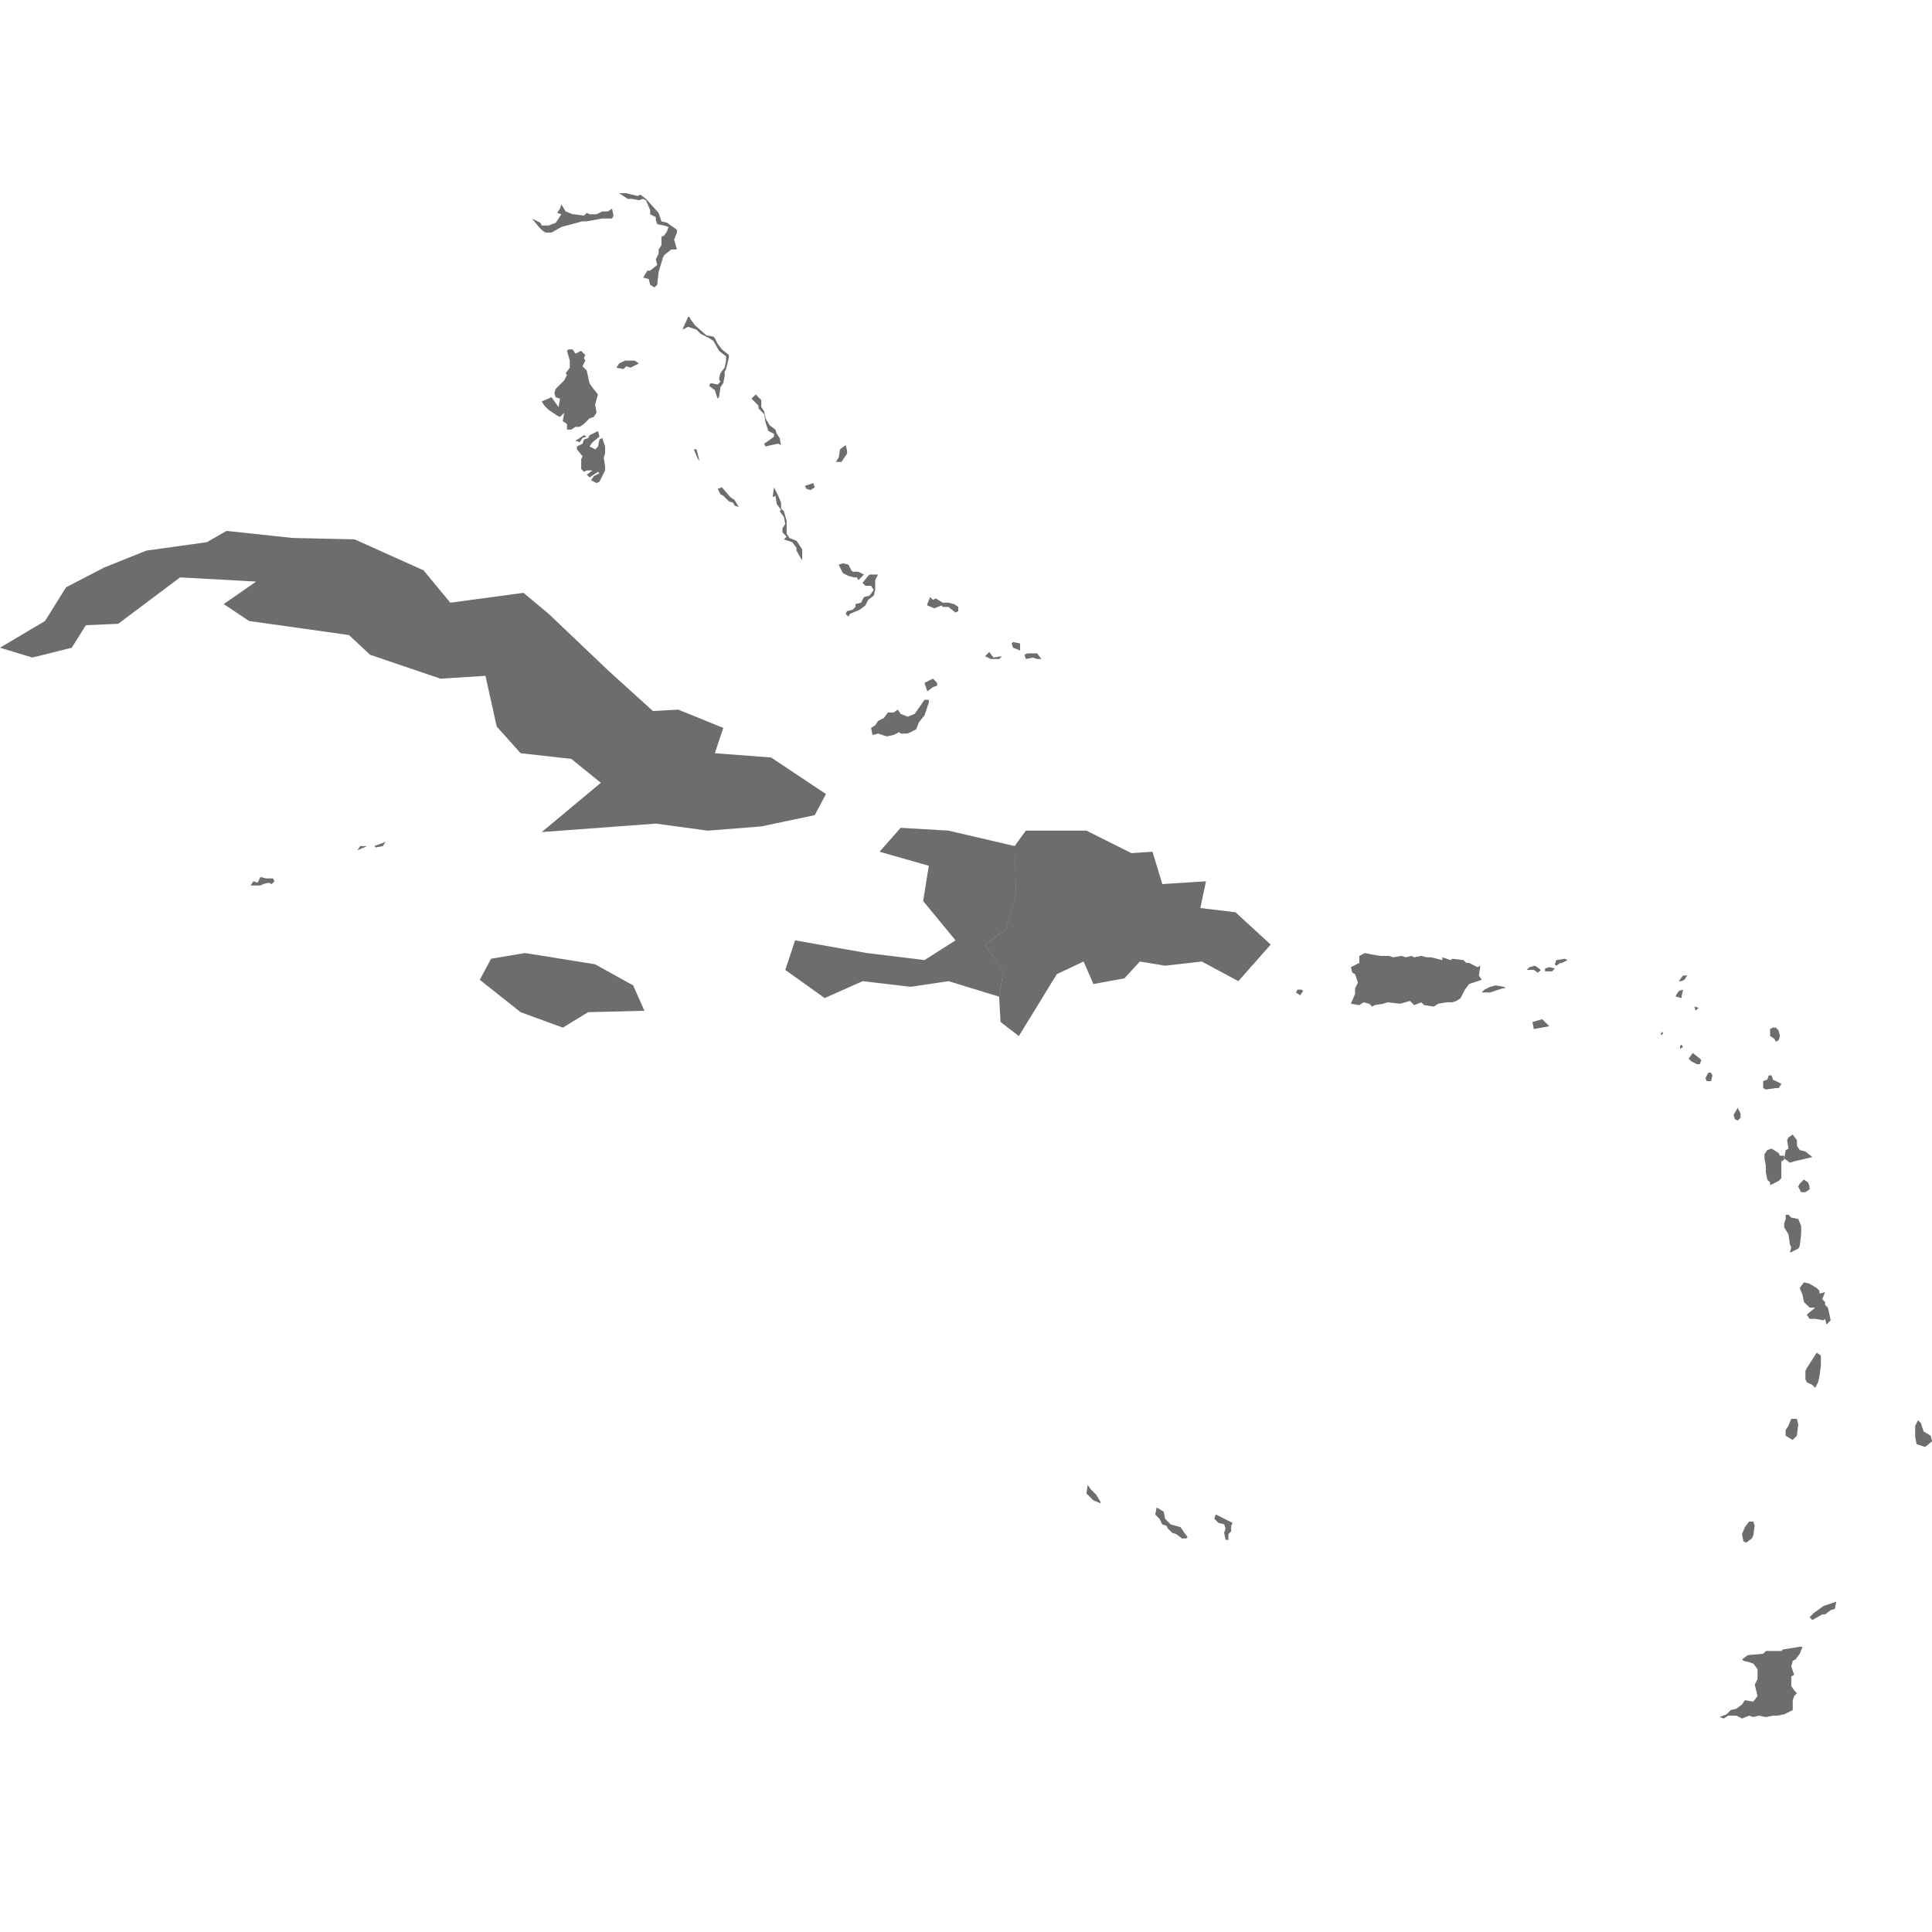 <svg width="40" height="40" viewBox="0 0 40 40" fill="none" xmlns="http://www.w3.org/2000/svg">
<path d="M8.769 11.808L9.323 12.478L10.838 12.274L11.362 12.711L12.586 13.876L13.518 14.721L14.042 14.692L14.975 15.071L14.8 15.595L15.965 15.683L17.101 16.44L16.868 16.877L15.761 17.11L14.654 17.198L13.576 17.052L11.216 17.227L12.44 16.207L11.828 15.712L10.779 15.595L10.284 15.042L10.051 13.993L9.119 14.051L7.662 13.556L7.225 13.148L5.157 12.857L4.632 12.507L5.302 12.041L3.729 11.954L2.447 12.915L1.777 12.944L1.486 13.41L0.67 13.614L0 13.41L0.932 12.857L1.369 12.158L2.156 11.75L3.03 11.4L4.283 11.225L4.69 10.992L6.06 11.138L7.342 11.167L8.769 11.808Z" fill="#0C0C0D" fill-opacity="0.6"/>
<path d="M20.686 20.635L20.773 20.111L20.395 19.557L20.831 19.237L21.035 18.508L21.006 17.518L21.239 17.197H22.492L23.424 17.663L23.861 17.634L24.065 18.304L24.968 18.246L24.852 18.8L25.58 18.887L26.308 19.557L25.639 20.314L24.881 19.907L24.123 19.994L23.599 19.907L23.279 20.256L22.638 20.373L22.434 19.907L21.88 20.169L21.094 21.451L20.715 21.159L20.686 20.635Z" fill="#0C0C0D" fill-opacity="0.6"/>
<path d="M21.007 17.517L21.036 18.508L20.832 19.236L20.395 19.557L20.773 20.11L20.686 20.635L19.637 20.314L18.851 20.431L17.86 20.314L17.074 20.664L16.258 20.081L16.462 19.469L17.948 19.732L19.142 19.877L19.783 19.469L19.113 18.654L19.23 17.925L18.21 17.634L18.647 17.139L19.637 17.197L21.007 17.517Z" fill="#0C0C0D" fill-opacity="0.6"/>
<path d="M12.177 20.956L11.652 21.276L10.778 20.956L9.934 20.286L10.167 19.849L10.866 19.732L11.245 19.791L12.322 19.965L13.109 20.402L13.342 20.927L12.177 20.956Z" fill="#0C0C0D" fill-opacity="0.6"/>
<path d="M22.784 31.123L22.638 31.064L22.492 30.919L22.521 30.744L22.58 30.831L22.696 30.948L22.784 31.094V31.123Z" fill="#0C0C0D" fill-opacity="0.6"/>
<path d="M34.816 20.314H34.758L34.845 20.197H34.933L34.874 20.285L34.816 20.314Z" fill="#0C0C0D" fill-opacity="0.6"/>
<path d="M36.708 22.353L36.883 22.44L36.824 22.528H36.766L36.562 22.557L36.504 22.528V22.382L36.591 22.353L36.62 22.266H36.679L36.708 22.353Z" fill="#0C0C0D" fill-opacity="0.6"/>
<path d="M36.707 21.275H36.765L36.823 21.334L36.852 21.45L36.823 21.538L36.765 21.567L36.736 21.508L36.648 21.45V21.305L36.707 21.275Z" fill="#0C0C0D" fill-opacity="0.6"/>
<path d="M19.142 14.809L19.026 14.954L18.968 15.1L18.793 15.188H18.647L18.618 15.158L18.501 15.217L18.356 15.246L18.181 15.188L18.064 15.217L18.035 15.071L18.123 15.013L18.181 14.925L18.297 14.867L18.385 14.751H18.501L18.589 14.692L18.647 14.78L18.793 14.838L18.938 14.78L19.142 14.488H19.23V14.547L19.142 14.809Z" fill="#0C0C0D" fill-opacity="0.6"/>
<path d="M19.199 14.313L19.141 14.138L19.315 14.051L19.403 14.138V14.197L19.315 14.226L19.199 14.313Z" fill="#0C0C0D" fill-opacity="0.6"/>
<path d="M19.316 12.42L19.374 12.39L19.52 12.478H19.636L19.753 12.507L19.84 12.565V12.653L19.782 12.682L19.636 12.565H19.52L19.491 12.536L19.345 12.594L19.199 12.536V12.507L19.257 12.361L19.316 12.42Z" fill="#0C0C0D" fill-opacity="0.6"/>
<path d="M18.178 11.895L18.12 12.011V12.215L18.09 12.332L17.974 12.419L17.916 12.536L17.799 12.623L17.595 12.71L17.566 12.768L17.508 12.71L17.537 12.652L17.654 12.623L17.712 12.565V12.506L17.828 12.477L17.887 12.361L18.003 12.332L18.09 12.215L18.032 12.128H17.916L17.857 12.069L17.974 11.924L18.003 11.895H18.178Z" fill="#0C0C0D" fill-opacity="0.6"/>
<path d="M17.625 11.808L17.655 11.837H17.771L17.888 11.895L17.771 12.012L17.742 11.954H17.684L17.567 11.924L17.451 11.866L17.363 11.691L17.451 11.662L17.567 11.691L17.625 11.808Z" fill="#0C0C0D" fill-opacity="0.6"/>
<path d="M14.947 10.09L15.122 10.294L15.209 10.352L15.296 10.498L15.209 10.469L15.18 10.41L15.092 10.381L14.976 10.265L14.918 10.236L14.859 10.119L14.947 10.09Z" fill="#0C0C0D" fill-opacity="0.6"/>
<path d="M16.025 10.09L16.113 10.265L16.171 10.41V10.527L16.229 10.585L16.287 10.789V11.051L16.346 11.139L16.491 11.197L16.608 11.372V11.605L16.491 11.401V11.342L16.404 11.226L16.229 11.168L16.287 11.11L16.2 11.022V10.935L16.258 10.847L16.229 10.702L16.142 10.585L16.171 10.556L16.084 10.439L16.054 10.265L15.996 10.294L16.025 10.09Z" fill="#0C0C0D" fill-opacity="0.6"/>
<path d="M16.868 10.089L16.781 10.148L16.693 10.119L16.664 10.06L16.839 10.002L16.868 10.089Z" fill="#0C0C0D" fill-opacity="0.6"/>
<path d="M14.48 9.536L14.451 9.507L14.363 9.303H14.421L14.48 9.536Z" fill="#0C0C0D" fill-opacity="0.6"/>
<path d="M17.538 9.39L17.421 9.564H17.305L17.363 9.477L17.392 9.302L17.509 9.215L17.538 9.331V9.39Z" fill="#0C0C0D" fill-opacity="0.6"/>
<path d="M12.147 9.039L12.06 9.068L12.002 9.155L11.914 9.126L12.089 9.01L12.147 9.039Z" fill="#0C0C0D" fill-opacity="0.6"/>
<path d="M12.207 9.244L12.324 9.303L12.382 9.244L12.411 9.099L12.47 9.069L12.528 9.244V9.39L12.499 9.477L12.528 9.652V9.74L12.411 9.973L12.353 10.002L12.237 9.943L12.295 9.856L12.411 9.798L12.382 9.769L12.207 9.885L12.149 9.827L12.266 9.74H12.149L12.091 9.769L12.033 9.71V9.506L12.062 9.448L11.945 9.303V9.244L12.062 9.186L12.091 9.099L12.178 9.069L12.207 9.011L12.382 8.924L12.411 9.04L12.266 9.157L12.207 9.244Z" fill="#0C0C0D" fill-opacity="0.6"/>
<path d="M16.141 9.069L16.17 9.215L16.112 9.186L15.966 9.215L15.85 9.244L15.821 9.186L15.908 9.127L16.025 9.04V8.982L15.908 8.923L15.85 8.749L15.821 8.574L15.704 8.457V8.399L15.559 8.253L15.646 8.166L15.762 8.283V8.428L15.821 8.516L15.85 8.661L15.937 8.807L16.054 8.894L16.083 8.982L16.141 9.069Z" fill="#0C0C0D" fill-opacity="0.6"/>
<path d="M13.14 7.467L13.228 7.525L13.053 7.612L12.966 7.583L12.907 7.642L12.762 7.612L12.82 7.525L12.937 7.467H13.14Z" fill="#0C0C0D" fill-opacity="0.6"/>
<path d="M11.914 7.322L12.03 7.264L12.118 7.351L12.089 7.409L12.118 7.467L12.06 7.584L12.147 7.671L12.205 7.934L12.264 8.021L12.38 8.167L12.322 8.371L12.351 8.545L12.293 8.633L12.205 8.662L12.089 8.778L12.001 8.837H11.914L11.827 8.895H11.739V8.778L11.652 8.72L11.681 8.545L11.594 8.633L11.535 8.604L11.36 8.487L11.273 8.4L11.215 8.312L11.419 8.225L11.564 8.429L11.594 8.254L11.506 8.225L11.477 8.138L11.506 8.05L11.681 7.875L11.739 7.759L11.71 7.73L11.797 7.613V7.467L11.739 7.264L11.768 7.234H11.856L11.914 7.322Z" fill="#0C0C0D" fill-opacity="0.6"/>
<path d="M14.275 6.562L14.304 6.621L14.391 6.737L14.624 6.941L14.77 6.97L14.799 7L14.857 7.116L14.945 7.233L15.09 7.349V7.407L15.032 7.64L15.003 7.699V7.786L14.974 7.932L14.915 8.019L14.886 8.223L14.857 8.252L14.799 8.077L14.682 7.99L14.712 7.932L14.857 7.961L14.915 7.903L14.886 7.844L14.915 7.728L15.003 7.611L15.032 7.466V7.378L14.886 7.262L14.77 7.058L14.682 7L14.508 6.912L14.42 6.825L14.245 6.766L14.129 6.825L14.245 6.562H14.275Z" fill="#0C0C0D" fill-opacity="0.6"/>
<path d="M11.711 4.378L11.857 4.436H11.886L12.09 4.465L12.148 4.407L12.206 4.436H12.352L12.468 4.378H12.585L12.672 4.32L12.701 4.465L12.672 4.524H12.585H12.468L12.148 4.582H12.06L11.623 4.699L11.42 4.815H11.303L11.245 4.786L11.157 4.699L11.012 4.524L11.187 4.611L11.216 4.669H11.361L11.507 4.611L11.623 4.436L11.536 4.407L11.594 4.32L11.623 4.232L11.711 4.378Z" fill="#0C0C0D" fill-opacity="0.6"/>
<path d="M12.966 4L13.199 4.058L13.257 4.029L13.374 4.117L13.636 4.408L13.694 4.583L13.811 4.612L14.015 4.757V4.816L13.957 4.961L14.015 5.165H13.898L13.752 5.282L13.723 5.34L13.636 5.631L13.607 5.894L13.549 5.952L13.461 5.894L13.432 5.777L13.316 5.748L13.403 5.602H13.461L13.607 5.486L13.578 5.369L13.636 5.253V5.165L13.694 5.078V4.903L13.752 4.874L13.811 4.787L13.84 4.699L13.752 4.67L13.607 4.641L13.578 4.554V4.495L13.461 4.437V4.35L13.374 4.146L13.316 4.117L13.228 4.146L13.082 4.117H12.995L12.82 4H12.966Z" fill="#0C0C0D" fill-opacity="0.6"/>
<path d="M35.107 20.925L35.078 20.838L35.166 20.867L35.107 20.925Z" fill="#0C0C0D" fill-opacity="0.6"/>
<path d="M39.856 29.958L39.681 29.899L39.652 29.754V29.521L39.711 29.404L39.769 29.462L39.827 29.637L39.973 29.725L40.002 29.841L39.856 29.958Z" fill="#0C0C0D" fill-opacity="0.6"/>
<path d="M24.559 31.852H24.471L24.355 31.764L24.268 31.735L24.18 31.648L24.151 31.59L24.064 31.561L24.005 31.444L23.918 31.357L23.947 31.211L24.093 31.298L24.122 31.444L24.238 31.561L24.442 31.619L24.501 31.706L24.588 31.823L24.559 31.852Z" fill="#0C0C0D" fill-opacity="0.6"/>
<path d="M5.246 18.246L5.333 18.275L5.391 18.158L5.508 18.187H5.654L5.683 18.246L5.625 18.304L5.566 18.275L5.45 18.304L5.391 18.333H5.188L5.246 18.246Z" fill="#0C0C0D" fill-opacity="0.6"/>
<path d="M7.602 17.518L7.398 17.605L7.457 17.518H7.602Z" fill="#0C0C0D" fill-opacity="0.6"/>
<path d="M7.779 17.546L7.75 17.517L7.983 17.43L7.925 17.517L7.779 17.546Z" fill="#0C0C0D" fill-opacity="0.6"/>
<path d="M37.087 25.209L37.233 25.238L37.291 25.384V25.558L37.262 25.791L37.233 25.85L37.175 25.879L37.058 25.937L37.087 25.82L37.058 25.762L37.029 25.558L36.941 25.413V25.325L36.971 25.238V25.15H37.029L37.087 25.209Z" fill="#0C0C0D" fill-opacity="0.6"/>
<path d="M36.27 31.852L36.154 31.939L36.096 31.91L36.066 31.764L36.125 31.619L36.212 31.502H36.299L36.329 31.589L36.299 31.793L36.27 31.852Z" fill="#0C0C0D" fill-opacity="0.6"/>
<path d="M35.425 22.384H35.338L35.309 22.326L35.367 22.209H35.425L35.454 22.267L35.425 22.384Z" fill="#0C0C0D" fill-opacity="0.6"/>
<path d="M35.223 21.946L35.194 22.034H35.136L35.019 21.976L34.961 21.917L35.048 21.801L35.194 21.917L35.223 21.946Z" fill="#0C0C0D" fill-opacity="0.6"/>
<path d="M37.583 28.734L37.525 28.676L37.408 28.618L37.379 28.559V28.385L37.408 28.326L37.612 28.006L37.699 28.064V28.268L37.67 28.501L37.641 28.618L37.583 28.734Z" fill="#0C0C0D" fill-opacity="0.6"/>
<path d="M34.816 20.636L34.699 20.607L34.757 20.519L34.845 20.49L34.816 20.636Z" fill="#0C0C0D" fill-opacity="0.6"/>
<path d="M35.978 22.938L36.036 23.054V23.141L35.978 23.2L35.92 23.171L35.891 23.083L35.978 22.938Z" fill="#0C0C0D" fill-opacity="0.6"/>
<path d="M26.919 20.607L26.832 20.549L26.861 20.49H26.949L26.978 20.519L26.919 20.607Z" fill="#0C0C0D" fill-opacity="0.6"/>
<path d="M31.171 20.461H31.113L30.851 20.548H30.676L30.734 20.49L30.851 20.431L30.967 20.402L31.142 20.431L31.171 20.461Z" fill="#0C0C0D" fill-opacity="0.6"/>
<path d="M28.406 19.762L28.581 19.791H28.755L28.843 19.82L29.017 19.791L29.105 19.82L29.221 19.791L29.28 19.82L29.425 19.791L29.542 19.82H29.629L29.862 19.878V19.82L30.037 19.878L30.066 19.849L30.299 19.878L30.358 19.936H30.416L30.591 20.024L30.649 19.995L30.62 20.198L30.678 20.286L30.416 20.373L30.329 20.49L30.241 20.665L30.154 20.723L30.066 20.752H29.95L29.775 20.781L29.688 20.84L29.484 20.81L29.425 20.752L29.28 20.81L29.192 20.723L28.988 20.781L28.726 20.752L28.639 20.781L28.464 20.81L28.406 20.84L28.348 20.781L28.231 20.752L28.143 20.81L27.969 20.781L28.056 20.577V20.461L28.114 20.344L28.056 20.169L27.998 20.14L27.969 20.024L28.085 19.965L28.143 19.936V19.791L28.26 19.732L28.406 19.762Z" fill="#0C0C0D" fill-opacity="0.6"/>
<path d="M34.816 20.635V20.664L34.699 20.635V20.605L34.816 20.635Z" fill="#0C0C0D" fill-opacity="0.6"/>
<path d="M21.269 13.527H21.473L21.561 13.644H21.473L21.386 13.615L21.24 13.644L21.211 13.556L21.269 13.527Z" fill="#0C0C0D" fill-opacity="0.6"/>
<path d="M20.482 13.498L20.569 13.614L20.744 13.585L20.686 13.644H20.511L20.395 13.585L20.482 13.498Z" fill="#0C0C0D" fill-opacity="0.6"/>
<path d="M21.12 13.322V13.468L20.974 13.41L20.945 13.322L20.974 13.293L21.12 13.322Z" fill="#0C0C0D" fill-opacity="0.6"/>
<path d="M37.32 34.094L37.262 34.239L37.175 34.356L37.117 34.385L37.087 34.502L37.146 34.676L37.087 34.706V34.91L37.146 34.997L37.204 35.055L37.146 35.114L37.117 35.201V35.405L37.058 35.434L36.942 35.492L36.796 35.521H36.709L36.563 35.55L36.417 35.521L36.301 35.55L36.213 35.521L36.068 35.58L35.951 35.521H35.776L35.689 35.58L35.602 35.55L35.747 35.492L35.835 35.405L35.951 35.376L36.068 35.288L36.126 35.201L36.301 35.23L36.388 35.114L36.33 34.88L36.388 34.764V34.618V34.56L36.301 34.443L36.213 34.414L36.097 34.385L36.068 34.356L36.184 34.269L36.505 34.239L36.563 34.181H36.883L36.913 34.152L37.262 34.094H37.32Z" fill="#0C0C0D" fill-opacity="0.6"/>
<path d="M38.018 33.162L37.989 33.308L37.902 33.337L37.785 33.424H37.727L37.523 33.541L37.465 33.483L37.552 33.395L37.756 33.249L38.018 33.162Z" fill="#0C0C0D" fill-opacity="0.6"/>
<path d="M37.144 29.783L37.114 29.812L36.969 29.725V29.608L37.027 29.521L37.085 29.375H37.202L37.231 29.491L37.202 29.725L37.144 29.783Z" fill="#0C0C0D" fill-opacity="0.6"/>
<path d="M32.454 19.879L32.337 19.937H32.308L32.221 19.995L32.191 19.966L32.221 19.879L32.395 19.85L32.454 19.879Z" fill="#0C0C0D" fill-opacity="0.6"/>
<path d="M31.989 21.16L32.076 21.247L31.756 21.305L31.727 21.16L31.93 21.102L31.989 21.16Z" fill="#0C0C0D" fill-opacity="0.6"/>
<path d="M32.192 20.052L32.134 20.111H31.988V20.052L32.076 20.023L32.192 20.052Z" fill="#0C0C0D" fill-opacity="0.6"/>
<path d="M31.784 19.994L31.901 20.081L31.842 20.14L31.755 20.081H31.609L31.668 20.023L31.784 19.994Z" fill="#0C0C0D" fill-opacity="0.6"/>
<path d="M25.432 31.88H25.374L25.345 31.734L25.374 31.647L25.345 31.559L25.228 31.53L25.141 31.443L25.17 31.355L25.519 31.53L25.49 31.589V31.705L25.432 31.763V31.88Z" fill="#0C0C0D" fill-opacity="0.6"/>
<path d="M34.843 21.683L34.785 21.712V21.654L34.814 21.625L34.843 21.683Z" fill="#0C0C0D" fill-opacity="0.6"/>
<path d="M34.408 21.422H34.379L34.408 21.363L34.437 21.392L34.408 21.422Z" fill="#0C0C0D" fill-opacity="0.6"/>
<path d="M37.67 26.724V26.782L37.786 26.753L37.728 26.898L37.786 26.957V27.015L37.844 27.073L37.903 27.335L37.815 27.423L37.786 27.306L37.757 27.335L37.582 27.306H37.466L37.407 27.219L37.582 27.073H37.466L37.349 26.957L37.32 26.811L37.262 26.665L37.349 26.549L37.466 26.578L37.611 26.665L37.67 26.724Z" fill="#0C0C0D" fill-opacity="0.6"/>
<path d="M37.376 24.684H37.289L37.23 24.567L37.26 24.509L37.347 24.422L37.434 24.48L37.464 24.567V24.626L37.376 24.684Z" fill="#0C0C0D" fill-opacity="0.6"/>
<path d="M36.852 23.927H36.939V23.985V24.014L36.881 24.043V24.276V24.393L36.823 24.451L36.648 24.539V24.48L36.59 24.422L36.56 24.276V24.131L36.531 23.985V23.898L36.59 23.81L36.677 23.781L36.823 23.869L36.852 23.927Z" fill="#0C0C0D" fill-opacity="0.6"/>
<path d="M37.262 23.811L37.378 23.84L37.524 23.956L37.145 24.044L37.058 24.073L36.941 23.985L36.971 23.811L37.029 23.782L37 23.607L37.029 23.548L37.116 23.49L37.204 23.607V23.723L37.262 23.811Z" fill="#0C0C0D" fill-opacity="0.6"/>
</svg>
